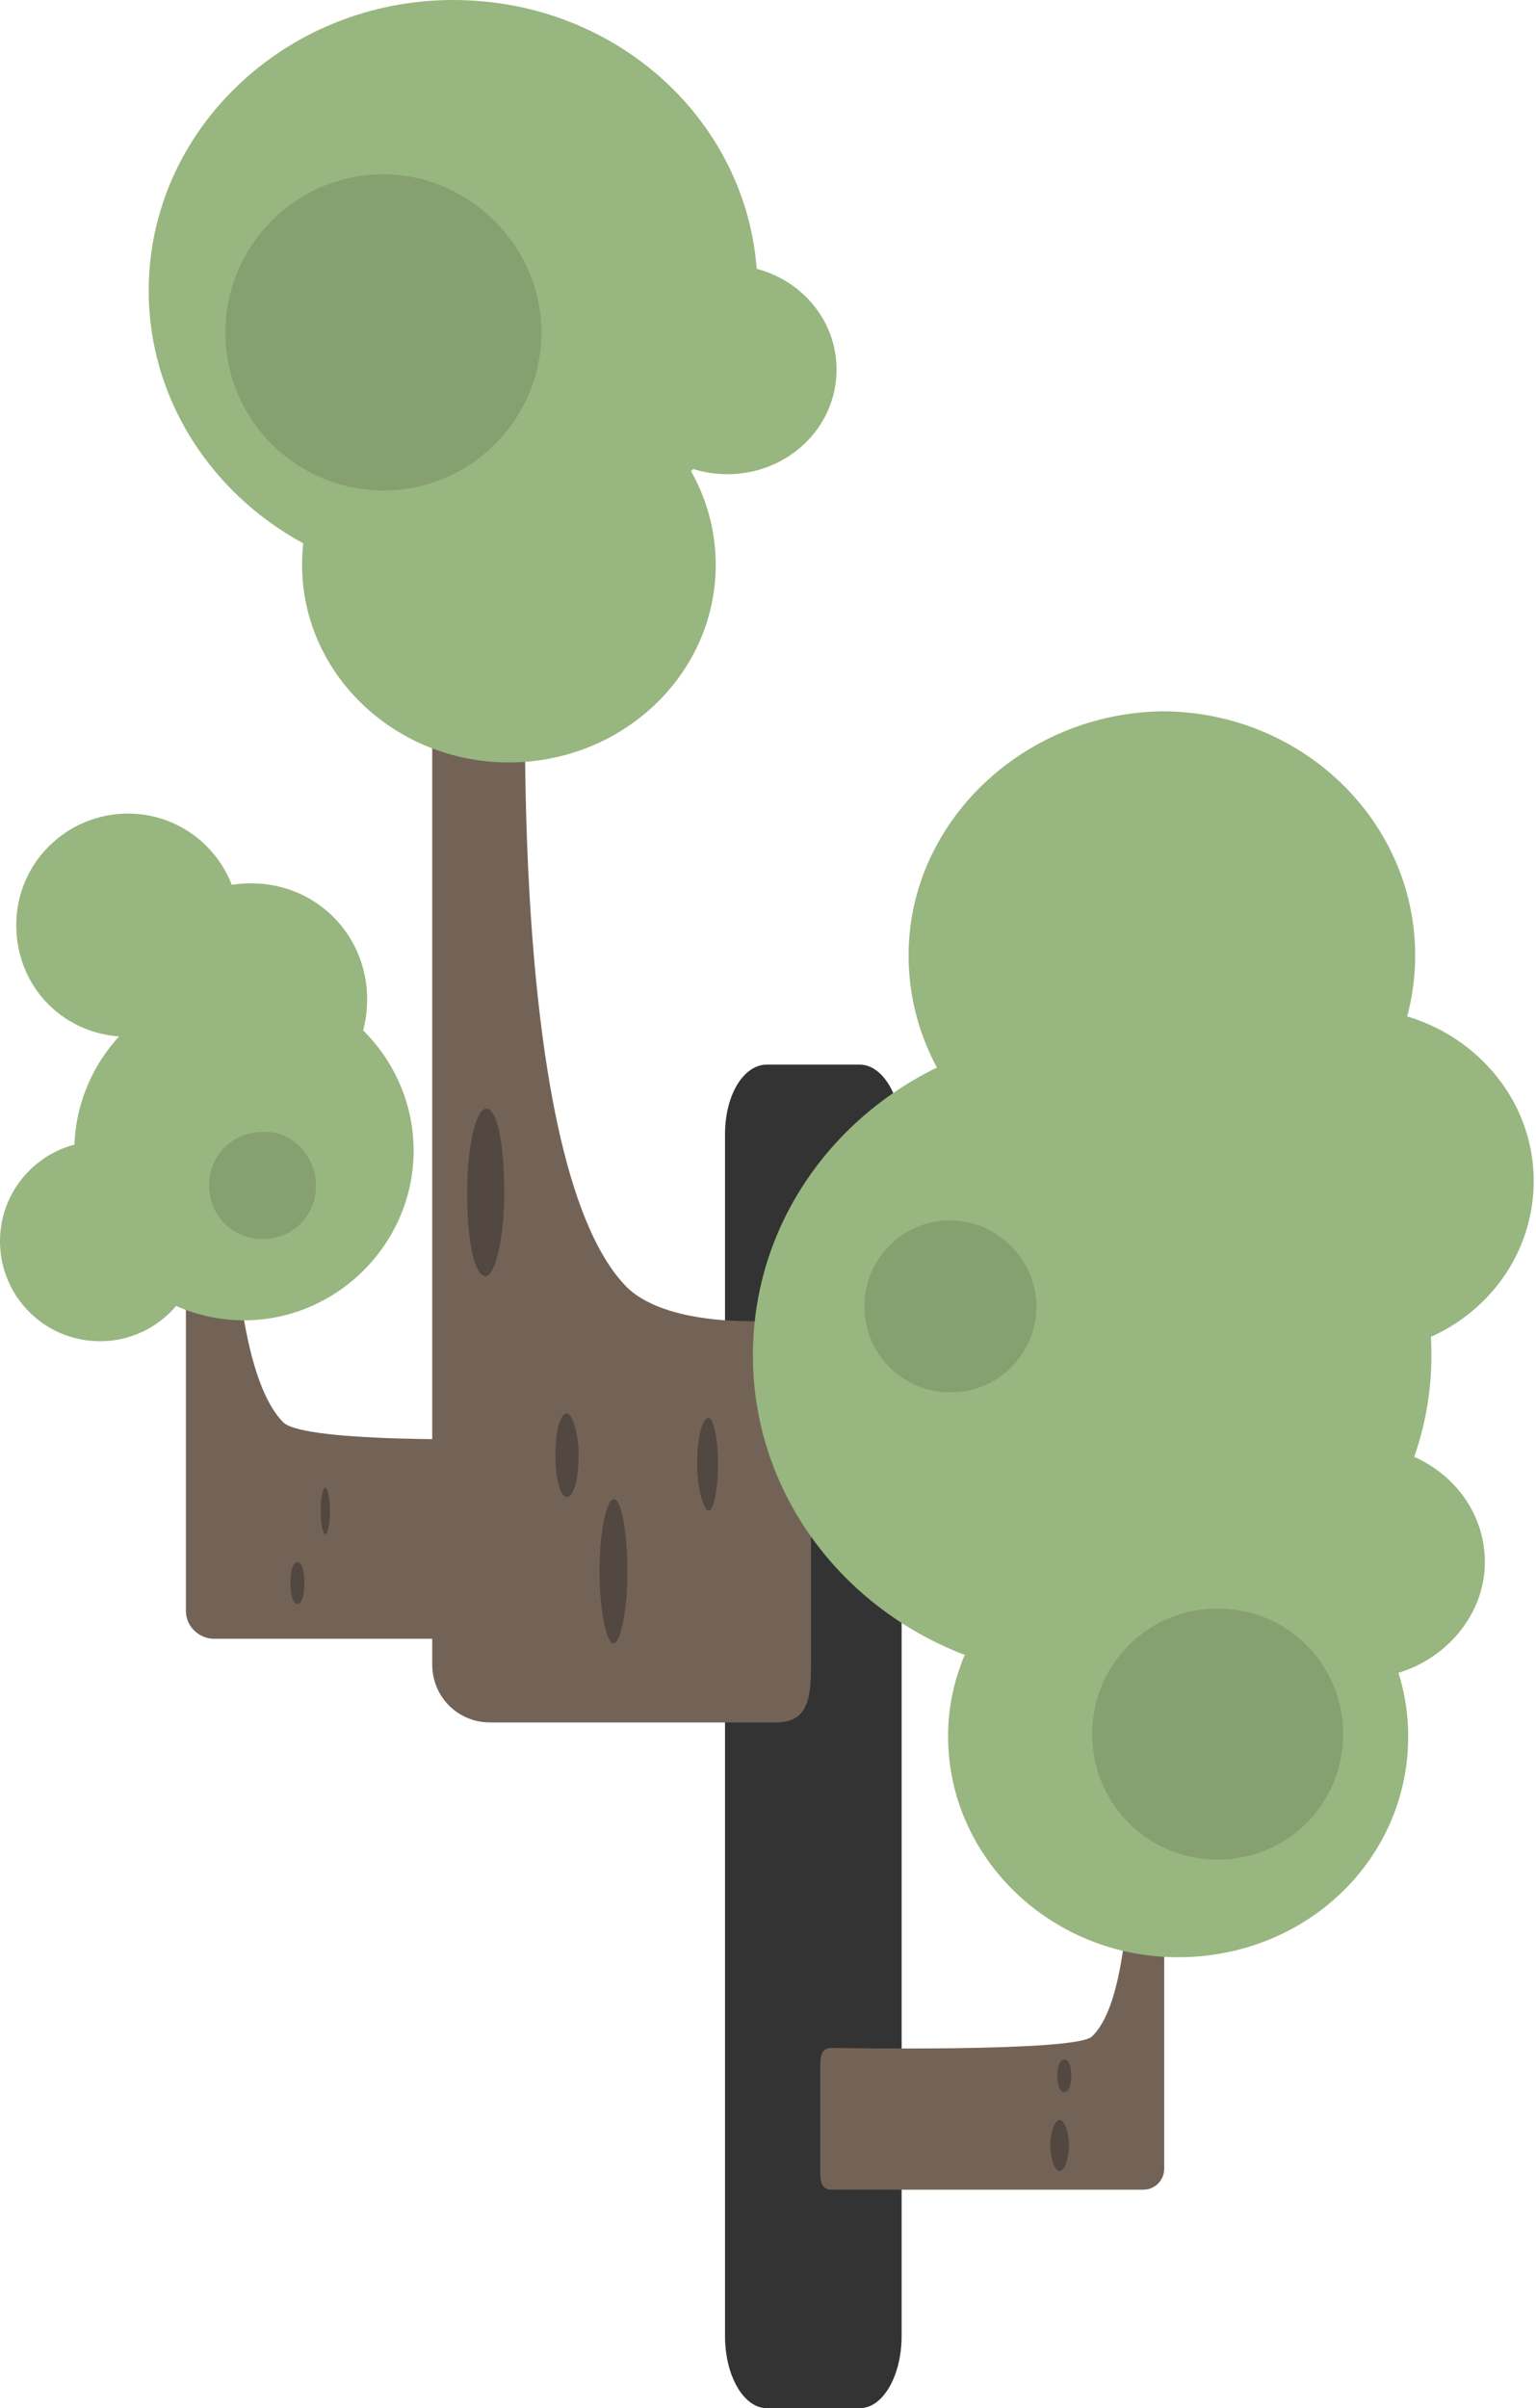 <!-- Generator: Adobe Illustrator 22.1.0, SVG Export Plug-In  -->
<svg version="1.1"
	 xmlns="http://www.w3.org/2000/svg" xmlns:xlink="http://www.w3.org/1999/xlink" xmlns:a="http://ns.adobe.com/AdobeSVGViewerExtensions/3.0/"
	 x="0px" y="0px" width="66.1px" height="103.6px" viewBox="0 0 66.1 103.6" style="enable-background:new 0 0 66.1 103.6;"
	 xml:space="preserve">
<style type="text/css">
	.st0{fill:#333333;}
	.st1{fill:#736357;}
	.st2{fill:#534741;}
	.st3{fill:#98B67F;}
	.st4{fill:#86A070;}
</style>
<defs>
</defs>
<g>
	<path class="st0" d="M38.8,100.5c0,1.7-0.8,3.1-1.8,3.1h-4c-1,0-1.8-1.4-1.8-3.1V48.8c0-1.7,0.8-3,1.8-3h4c1,0,1.8,1.4,1.8,3V100.5
		z"/>
	<path class="st1" d="M50.1,77.3v11.7v3.4v0.9c0,0.5-0.4,0.9-0.9,0.9H35.8c-0.5,0-0.5-0.4-0.5-0.9v-4.3c0-0.5,0-0.9,0.5-0.9
		c0,0,10.6,0.2,11.2-0.5c2-1.9,1.6-10.4,1.6-10.4c0-0.4,0.3-0.4,0.7-0.4C49.8,76.9,50.1,77,50.1,77.3z"/>
	<path class="st2" d="M45.5,89.3c0,0.4,0.1,0.7,0.3,0.7c0.2,0,0.3-0.3,0.3-0.7c0-0.4-0.1-0.7-0.3-0.7C45.6,88.6,45.5,88.9,45.5,89.3
		z"/>
	<path class="st2" d="M45.2,92.3c0,0.6,0.2,1.1,0.4,1.1c0.2,0,0.4-0.5,0.4-1.1c0-0.6-0.2-1.1-0.4-1.1C45.4,91.2,45.2,91.7,45.2,92.3
		z"/>
	<g>
		<path class="st1" d="M18.6,25.7v33.6V69v2.6c0,1.4,1.1,2.5,2.5,2.5h12.3c1.4,0,1.5-1.1,1.5-2.5V59.3c0-1.4-0.1-2.5-1.5-2.5
			c0,0-4.5,0.4-6.4-1.4c-5.5-5.5-4.3-29.7-4.3-29.7c0-1.1-0.9-1.2-2.1-1.2C19.5,24.5,18.6,24.6,18.6,25.7z"/>
		<path class="st2" d="M21.7,51.3c0,2-0.4,3.6-0.8,3.6c-0.5,0-0.8-1.6-0.8-3.6c0-2,0.4-3.6,0.8-3.6C21.4,47.6,21.7,49.3,21.7,51.3z"
			/>
		<path class="st2" d="M24.9,62.6c0,1-0.2,1.8-0.5,1.8c-0.3,0-0.5-0.8-0.5-1.8c0-1,0.2-1.8,0.5-1.8C24.6,60.8,24.9,61.6,24.9,62.6z"
			/>
		<path class="st2" d="M30.9,63c0,1.1-0.2,2-0.4,2c-0.2,0-0.5-0.9-0.5-2c0-1.1,0.2-2,0.5-2C30.7,61,30.9,61.9,30.9,63z"/>
		<path class="st2" d="M27,67.6c0,1.7-0.3,3.1-0.6,3.1c-0.3,0-0.6-1.4-0.6-3.1c0-1.7,0.3-3.1,0.6-3.1C26.7,64.4,27,65.8,27,67.6z"/>
	</g>
	<g>
		<g>
			<path class="st1" d="M8,46.2v17V68v1.3c0,0.7,0.6,1.2,1.2,1.2h12.4c0.7,0,0.7-0.6,0.7-1.2v-6.2c0-0.7,0-1.2-0.7-1.2
				c0,0-8.4,0.2-9.4-0.7c-2.8-2.8-2.2-15-2.2-15c0-0.6-0.5-0.6-1-0.6C8.5,45.6,8,45.6,8,46.2z"/>
			<path class="st2" d="M13.1,68.1c0,0.5-0.1,0.9-0.3,0.9c-0.2,0-0.3-0.4-0.3-0.9c0-0.5,0.1-0.9,0.3-0.9
				C13,67.2,13.1,67.6,13.1,68.1z"/>
			<path class="st2" d="M14.2,65c0,0.6-0.1,1-0.2,1c-0.1,0-0.2-0.4-0.2-1c0-0.6,0.1-1,0.2-1C14.1,64,14.2,64.5,14.2,65z"/>
		</g>
		<g>
			<path class="st3" d="M0.7,39.8c0-2.7,2.2-4.8,4.8-4.8c2.7,0,4.8,2.2,4.8,4.8c0,2.7-2.2,4.8-4.8,4.8C2.8,44.6,0.7,42.5,0.7,39.8z"
				/>
			<path class="st3" d="M5.8,43c0-2.8,2.2-5,5-5c2.8,0,5,2.2,5,5c0,2.8-2.2,5-5,5C8,47.9,5.8,45.7,5.8,43z"/>
			<path class="st3" d="M3.2,49.5c0-4,3.3-7.3,7.3-7.3c4,0,7.3,3.3,7.3,7.3c0,4-3.3,7.3-7.3,7.3C6.5,56.8,3.2,53.5,3.2,49.5z"/>
			<circle class="st3" cx="4.3" cy="53.4" r="4.3"/>
		</g>
	</g>
	<g>
		<path class="st3" d="M40.8,74.7c0,5.2,4.4,9.5,9.9,9.5c5.5,0,9.9-4.2,9.9-9.5c0-5.2-4.4-9.5-9.9-9.5
			C45.3,65.3,40.8,69.5,40.8,74.7z"/>
		<path class="st3" d="M53.3,67.2c0,2.8,2.4,5,5.3,5c2.9,0,5.3-2.3,5.3-5c0-2.8-2.4-5-5.3-5C55.7,62.2,53.3,64.4,53.3,67.2z"/>
		<path class="st3" d="M32.4,58.3c0,7.7,6.5,13.9,14.6,13.9c8,0,14.6-6.2,14.6-13.9c0-7.7-6.5-13.9-14.6-13.9
			C38.9,44.4,32.4,50.6,32.4,58.3z"/>
		<path class="st3" d="M50.6,50.8c0,4.1,3.5,7.4,7.7,7.4c4.3,0,7.7-3.3,7.7-7.4c0-4.1-3.5-7.4-7.7-7.4
			C54.1,43.4,50.6,46.7,50.6,50.8z"/>
		<path class="st3" d="M39.1,41.1c0,5.8,4.9,10.5,10.9,10.5c6,0,10.9-4.7,10.9-10.5c0-5.8-4.9-10.5-10.9-10.5
			C44,30.7,39.1,35.4,39.1,41.1z"/>
	</g>
	<g>
		<path class="st3" d="M13,24.3c0,4.7,4,8.5,8.9,8.5c4.9,0,8.9-3.8,8.9-8.5s-4-8.5-8.9-8.5C17,15.8,13,19.6,13,24.3z"/>
		<path class="st3" d="M26.6,15.9c0,2.5,2.1,4.5,4.7,4.5c2.6,0,4.7-2,4.7-4.5c0-2.5-2.1-4.5-4.7-4.5C28.7,11.3,26.6,13.4,26.6,15.9z
			"/>
		<path class="st3" d="M6.4,12.5c0,6.9,5.9,12.5,13.1,12.5c7.2,0,13.1-5.6,13.1-12.5C32.6,5.6,26.8,0,19.5,0
			C12.3,0,6.4,5.6,6.4,12.5z"/>
	</g>
	<path class="st4" d="M23.3,14.3c0,3.7-3,6.8-6.8,6.8c-3.7,0-6.8-3-6.8-6.8c0-3.7,3-6.8,6.8-6.8C20.2,7.5,23.3,10.6,23.3,14.3z"/>
	<path class="st4" d="M13.6,51c0,1.3-1,2.3-2.3,2.3c-1.3,0-2.3-1-2.3-2.3c0-1.3,1-2.3,2.3-2.3C12.5,48.6,13.6,49.7,13.6,51z"/>
	<path class="st4" d="M44.6,56.2c0,2-1.6,3.7-3.7,3.7c-2,0-3.7-1.6-3.7-3.7c0-2,1.6-3.7,3.7-3.7C42.9,52.5,44.6,54.2,44.6,56.2z"/>
	<path class="st4" d="M57.8,74.6c0,3-2.4,5.4-5.4,5.4c-3,0-5.4-2.4-5.4-5.4c0-3,2.4-5.4,5.4-5.4C55.4,69.2,57.8,71.6,57.8,74.6z"/>
</g>
</svg>
